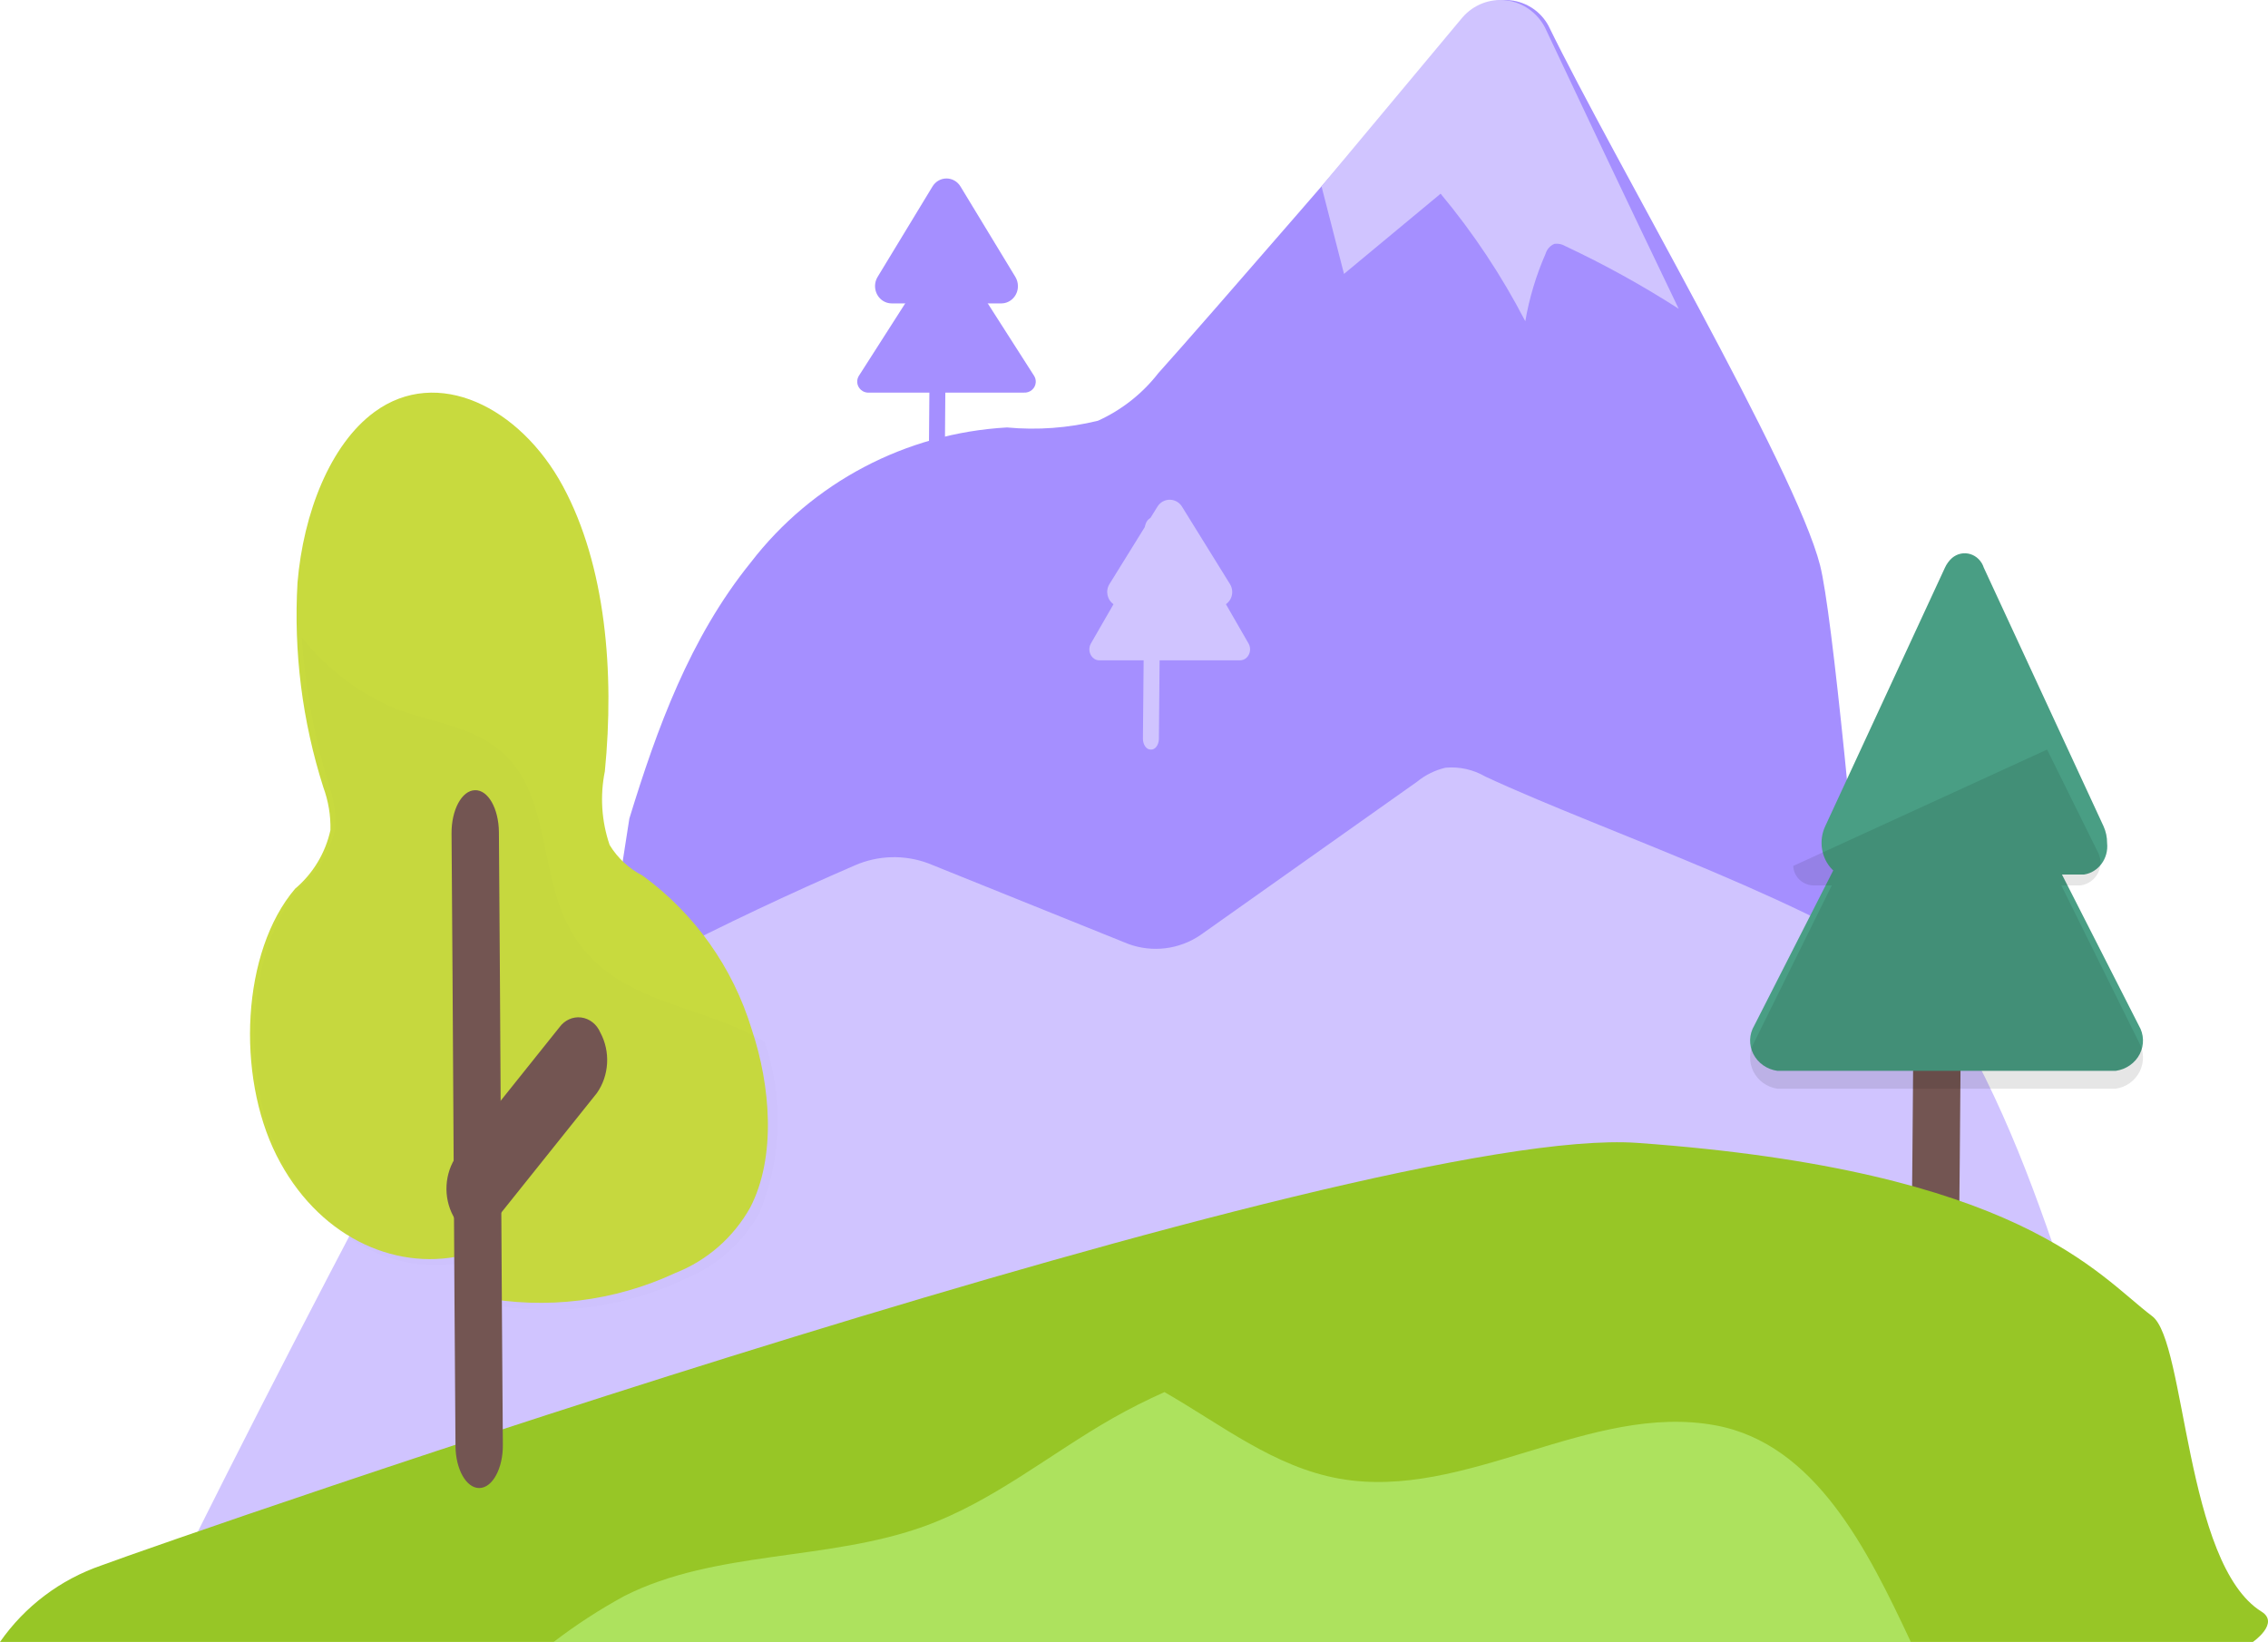 <svg width="221" height="160" viewBox="0 0 221 160" fill="none" xmlns="http://www.w3.org/2000/svg">
<path d="M91.266 48.694L91.254 48.694C91.056 48.703 90.864 48.582 90.721 48.357C90.577 48.133 90.493 47.823 90.488 47.497C90.519 44.388 90.551 39.94 90.581 35.639C90.611 31.335 90.643 26.885 90.674 23.771C90.713 23.105 91.055 22.599 91.461 22.608C91.867 22.618 92.201 23.139 92.228 23.807C92.198 26.916 92.166 31.363 92.136 35.664C92.105 39.968 92.074 44.418 92.043 47.532C92.019 48.204 91.674 48.721 91.266 48.694Z" fill="#A58FFF"/>
<path d="M90.863 18.174L85.518 26.98C85.041 27.766 85.265 28.802 86.02 29.304C86.278 29.474 86.577 29.565 86.883 29.565H97.573C98.47 29.561 99.193 28.807 99.189 27.881C99.189 27.562 99.102 27.25 98.938 26.98L93.594 18.174C93.3 17.687 92.784 17.391 92.228 17.391C91.673 17.391 91.157 17.687 90.863 18.174Z" fill="#A58FFF"/>
<path d="M91.201 24.883L83.672 36.652C83.373 37.166 83.552 37.819 84.072 38.118C84.262 38.226 84.481 38.275 84.699 38.257H99.757C100.046 38.279 100.331 38.187 100.55 38.002C100.769 37.817 100.904 37.555 100.925 37.272C100.943 37.056 100.894 36.84 100.784 36.652L93.255 24.883C93.07 24.614 92.783 24.428 92.458 24.369C92.132 24.309 91.796 24.379 91.524 24.564C91.397 24.65 91.288 24.758 91.201 24.883Z" fill="#A58FFF"/>
<path d="M63.226 78.18C63.981 79.111 62.266 80.54 61.326 79.762C64.018 70.986 67.224 62.145 73.146 54.82C79.142 47.016 88.264 42.207 98.119 41.653C101.093 41.932 104.094 41.71 106.993 40.997C109.297 39.952 111.311 38.364 112.861 36.372C117.723 30.966 134.733 11.283 143.087 1.601C144.125 0.439 145.666 -0.147 147.217 0.031C148.769 0.209 150.136 1.129 150.88 2.495C157.271 15.594 174.948 45.64 177.352 55.084C179.756 64.528 186.197 148.783 186.197 148.783L50.464 149.565L61.326 79.762" fill="#A58FFF"/>
<path d="M112.148 73.043L112.136 73.042C111.938 73.05 111.746 72.945 111.602 72.75C111.459 72.555 111.375 72.287 111.37 72.005C111.401 69.31 111.432 65.455 111.463 61.728C111.493 57.998 111.525 54.141 111.556 51.442C111.595 50.865 111.937 50.427 112.343 50.435C112.749 50.443 113.082 50.894 113.11 51.473C113.079 54.167 113.048 58.022 113.018 61.75C112.987 65.48 112.956 69.337 112.925 72.035C112.901 72.617 112.555 73.065 112.148 73.043Z" fill="#D0C4FF"/>
<path d="M112.786 49.367L108.109 56.915C107.692 57.588 107.887 58.476 108.548 58.907C108.773 59.053 109.036 59.131 109.304 59.131H118.657C119.441 59.127 120.074 58.481 120.071 57.687C120.071 57.414 119.995 57.146 119.852 56.915L115.175 49.367C114.918 48.949 114.466 48.696 113.98 48.696C113.495 48.696 113.043 48.949 112.786 49.367H112.786Z" fill="#D0C4FF"/>
<path d="M113.056 50.969L106.28 62.739C106.011 63.252 106.171 63.906 106.64 64.205C106.81 64.313 107.007 64.361 107.204 64.344H120.756C121.016 64.366 121.272 64.274 121.47 64.089C121.667 63.904 121.789 63.642 121.808 63.359C121.823 63.143 121.779 62.927 121.681 62.739L114.905 50.969C114.738 50.7 114.479 50.515 114.187 50.456C113.894 50.395 113.591 50.466 113.346 50.65C113.232 50.736 113.134 50.844 113.056 50.969Z" fill="#D0C4FF"/>
<path d="M130.963 26.691L140.376 18.875C143.562 22.692 146.33 26.861 148.628 31.304C149.02 29.037 149.684 26.828 150.604 24.729C150.735 24.288 151.053 23.932 151.469 23.762C151.839 23.712 152.214 23.791 152.536 23.986C156.34 25.772 160.027 27.81 163.575 30.087C158.596 19.729 153.639 9.248 150.539 2.667C149.771 1.207 148.359 0.224 146.758 0.034C145.156 -0.157 143.565 0.47 142.494 1.712C138.937 5.98 133.861 12.066 128.771 18.151C129.502 20.998 130.232 23.844 130.963 26.691Z" fill="#D0C4FF"/>
<path d="M214.04 156.522C213.917 156.224 213.775 155.936 213.614 155.658C202.691 136.24 201.204 116.97 189.494 97.842L190.076 97.531C189.604 97.164 189.125 96.815 188.651 96.453L188.577 96.332L188.527 96.359C177.671 88.08 156.475 81.145 144.731 75.67C143.558 74.986 142.201 74.686 140.848 74.81C139.834 75.05 138.888 75.516 138.082 76.174L116.966 91.121C114.902 92.525 112.284 92.846 109.941 91.98L90.448 84.124C88.128 83.263 85.564 83.335 83.296 84.326C70.475 89.874 58.041 96.273 46.079 103.482C45.107 104.165 43.998 104.628 42.829 104.84C42.65 104.852 42.471 104.831 42.292 104.831C33.206 121.884 24.273 139.07 15.662 156.522H214.04Z" fill="#D0C4FF"/>
<path d="M46.755 126.39C53.193 127.635 59.856 126.816 65.807 124.045C68.898 122.829 71.477 120.573 73.106 117.659C75.651 112.747 75.092 105.797 73.249 100.301C71.416 94.275 67.683 89.017 62.617 85.324C61.293 84.648 60.181 83.614 59.404 82.339C58.615 80.032 58.454 77.554 58.938 75.164C59.888 65.547 59.029 55.112 54.851 47.377C50.673 39.643 42.615 35.652 36.488 40.145C32.179 43.305 29.562 49.994 28.99 56.774C28.6 63.524 29.454 70.288 31.508 76.723C31.998 78.056 32.233 79.47 32.199 80.89C31.708 83.124 30.498 85.132 28.758 86.6C23.534 92.728 23.017 104.762 26.939 112.576C30.861 120.39 38.3 123.857 45.021 122.349L46.755 126.39Z" fill="#C8DA3E"/>
<g opacity="0.1">
<path opacity="0.1" d="M45.659 122.933L47.41 127.058C53.911 128.33 60.639 127.493 66.649 124.665C69.77 123.423 72.375 121.12 74.02 118.145C76.176 112.862 76.352 106.955 74.514 101.548C67.869 97.463 58.572 98.007 54.846 89.111C53.109 84.967 53.079 79.583 50.947 75.83C48.114 70.843 42.931 70.743 38.574 69.078C34.994 67.583 31.842 65.191 29.409 62.125C29.742 66.954 30.616 71.728 32.014 76.355C32.508 77.715 32.745 79.159 32.711 80.609C32.215 82.889 30.994 84.939 29.236 86.438C23.96 92.694 23.438 104.979 27.399 112.956C31.36 120.933 38.872 124.472 45.659 122.933Z" fill="black"/>
</g>
<path d="M46.34 120C47.053 119.978 47.721 119.616 48.167 119.01L58.16 106.516C59.366 104.806 59.499 102.47 58.494 100.611C58.148 99.803 57.441 99.248 56.626 99.147C55.811 99.046 55.007 99.413 54.502 100.116L44.51 112.61C43.303 114.321 43.17 116.656 44.175 118.515C44.607 119.389 45.428 119.952 46.34 120Z" fill="#735552"/>
<path d="M188.518 130.432C188.506 130.432 188.494 130.432 188.482 130.432C187.092 130.268 186.078 128.88 186.208 127.318C186.3 119.235 186.393 107.671 186.483 96.487C186.574 85.298 186.667 73.727 186.759 65.63C186.619 64.597 187.039 63.569 187.827 63.013C188.615 62.456 189.623 62.476 190.393 63.064C191.163 63.652 191.549 64.696 191.377 65.722C191.285 73.806 191.192 85.37 191.101 96.553C191.011 107.743 190.918 119.314 190.826 127.411C190.749 129.164 189.723 130.506 188.518 130.432Z" fill="#735552"/>
<path d="M187.428 67.546L170.943 99.93C170.435 100.784 170.4 101.824 170.85 102.707C171.3 103.591 172.176 104.205 173.191 104.348H206.163C207.179 104.205 208.055 103.591 208.505 102.707C208.955 101.824 208.92 100.784 208.412 99.93L191.926 67.546C191.649 66.848 191.03 66.326 190.272 66.15C189.514 65.975 188.715 66.168 188.135 66.667C187.847 66.918 187.607 67.215 187.428 67.546Z" fill="#499E84"/>
<path d="M189.518 55.322L177.854 80.512C177.188 81.931 177.469 83.641 178.55 84.742C178.885 85.043 179.309 85.211 179.749 85.217H203.078C204.489 84.999 205.481 83.643 205.322 82.151C205.325 81.584 205.206 81.024 204.974 80.512L193.309 55.322C193.104 54.681 192.614 54.186 191.998 53.996C191.381 53.806 190.715 53.946 190.214 54.371C189.92 54.632 189.683 54.956 189.518 55.322Z" fill="#499E84"/>
<path opacity="0.1" d="M200.858 86.279H202.738C203.48 86.171 204.12 85.71 204.449 85.046C204.777 84.382 204.752 83.602 204.381 82.96L199.474 73.043L174.737 84.383C174.783 85.394 175.592 86.209 176.616 86.279H178.496L170.943 101.543C170.435 102.421 170.4 103.49 170.85 104.399C171.3 105.308 172.176 105.94 173.191 106.087H206.163C207.179 105.94 208.055 105.308 208.505 104.399C208.955 103.49 208.92 102.421 208.412 101.543L200.858 86.279Z" fill="black"/>
<path d="M0 160H219.528C219.528 160 222.176 158.17 220.369 157.045C212.891 152.394 213.009 130.731 209.714 128.252C204.383 124.241 196.876 114.043 159.559 111.369C133.043 109.469 16.965 149.899 9.904 152.534C5.888 153.91 2.419 156.525 0 160Z" fill="#97C626"/>
<path opacity="0.615" d="M186.197 160C181.997 151.032 176.897 140.696 167.181 138.896C154.923 136.623 142.829 146.264 130.548 144.093C124.148 142.961 119.047 138.844 113.468 135.652C111.735 136.424 110.048 137.276 108.407 138.208C102.285 141.7 96.813 146.274 90.112 148.71C80.71 152.13 69.684 151.036 60.829 155.525C58.424 156.838 56.123 158.334 53.945 160H186.197Z" fill="#BBF480"/>
<path d="M46.692 145C46.703 145 46.715 145 46.726 145C48.001 144.966 49.018 143.08 49 140.788C48.936 132.967 48.871 121.778 48.807 110.957C48.744 100.127 48.679 88.928 48.615 81.09C48.596 78.798 47.565 76.951 46.274 77.001C44.999 77.035 43.982 78.92 44 81.213C44.064 89.033 44.129 100.222 44.193 111.043C44.256 121.873 44.321 133.072 44.385 140.91C44.404 143.182 45.433 145 46.692 145Z" fill="#735552"/>
</svg>

